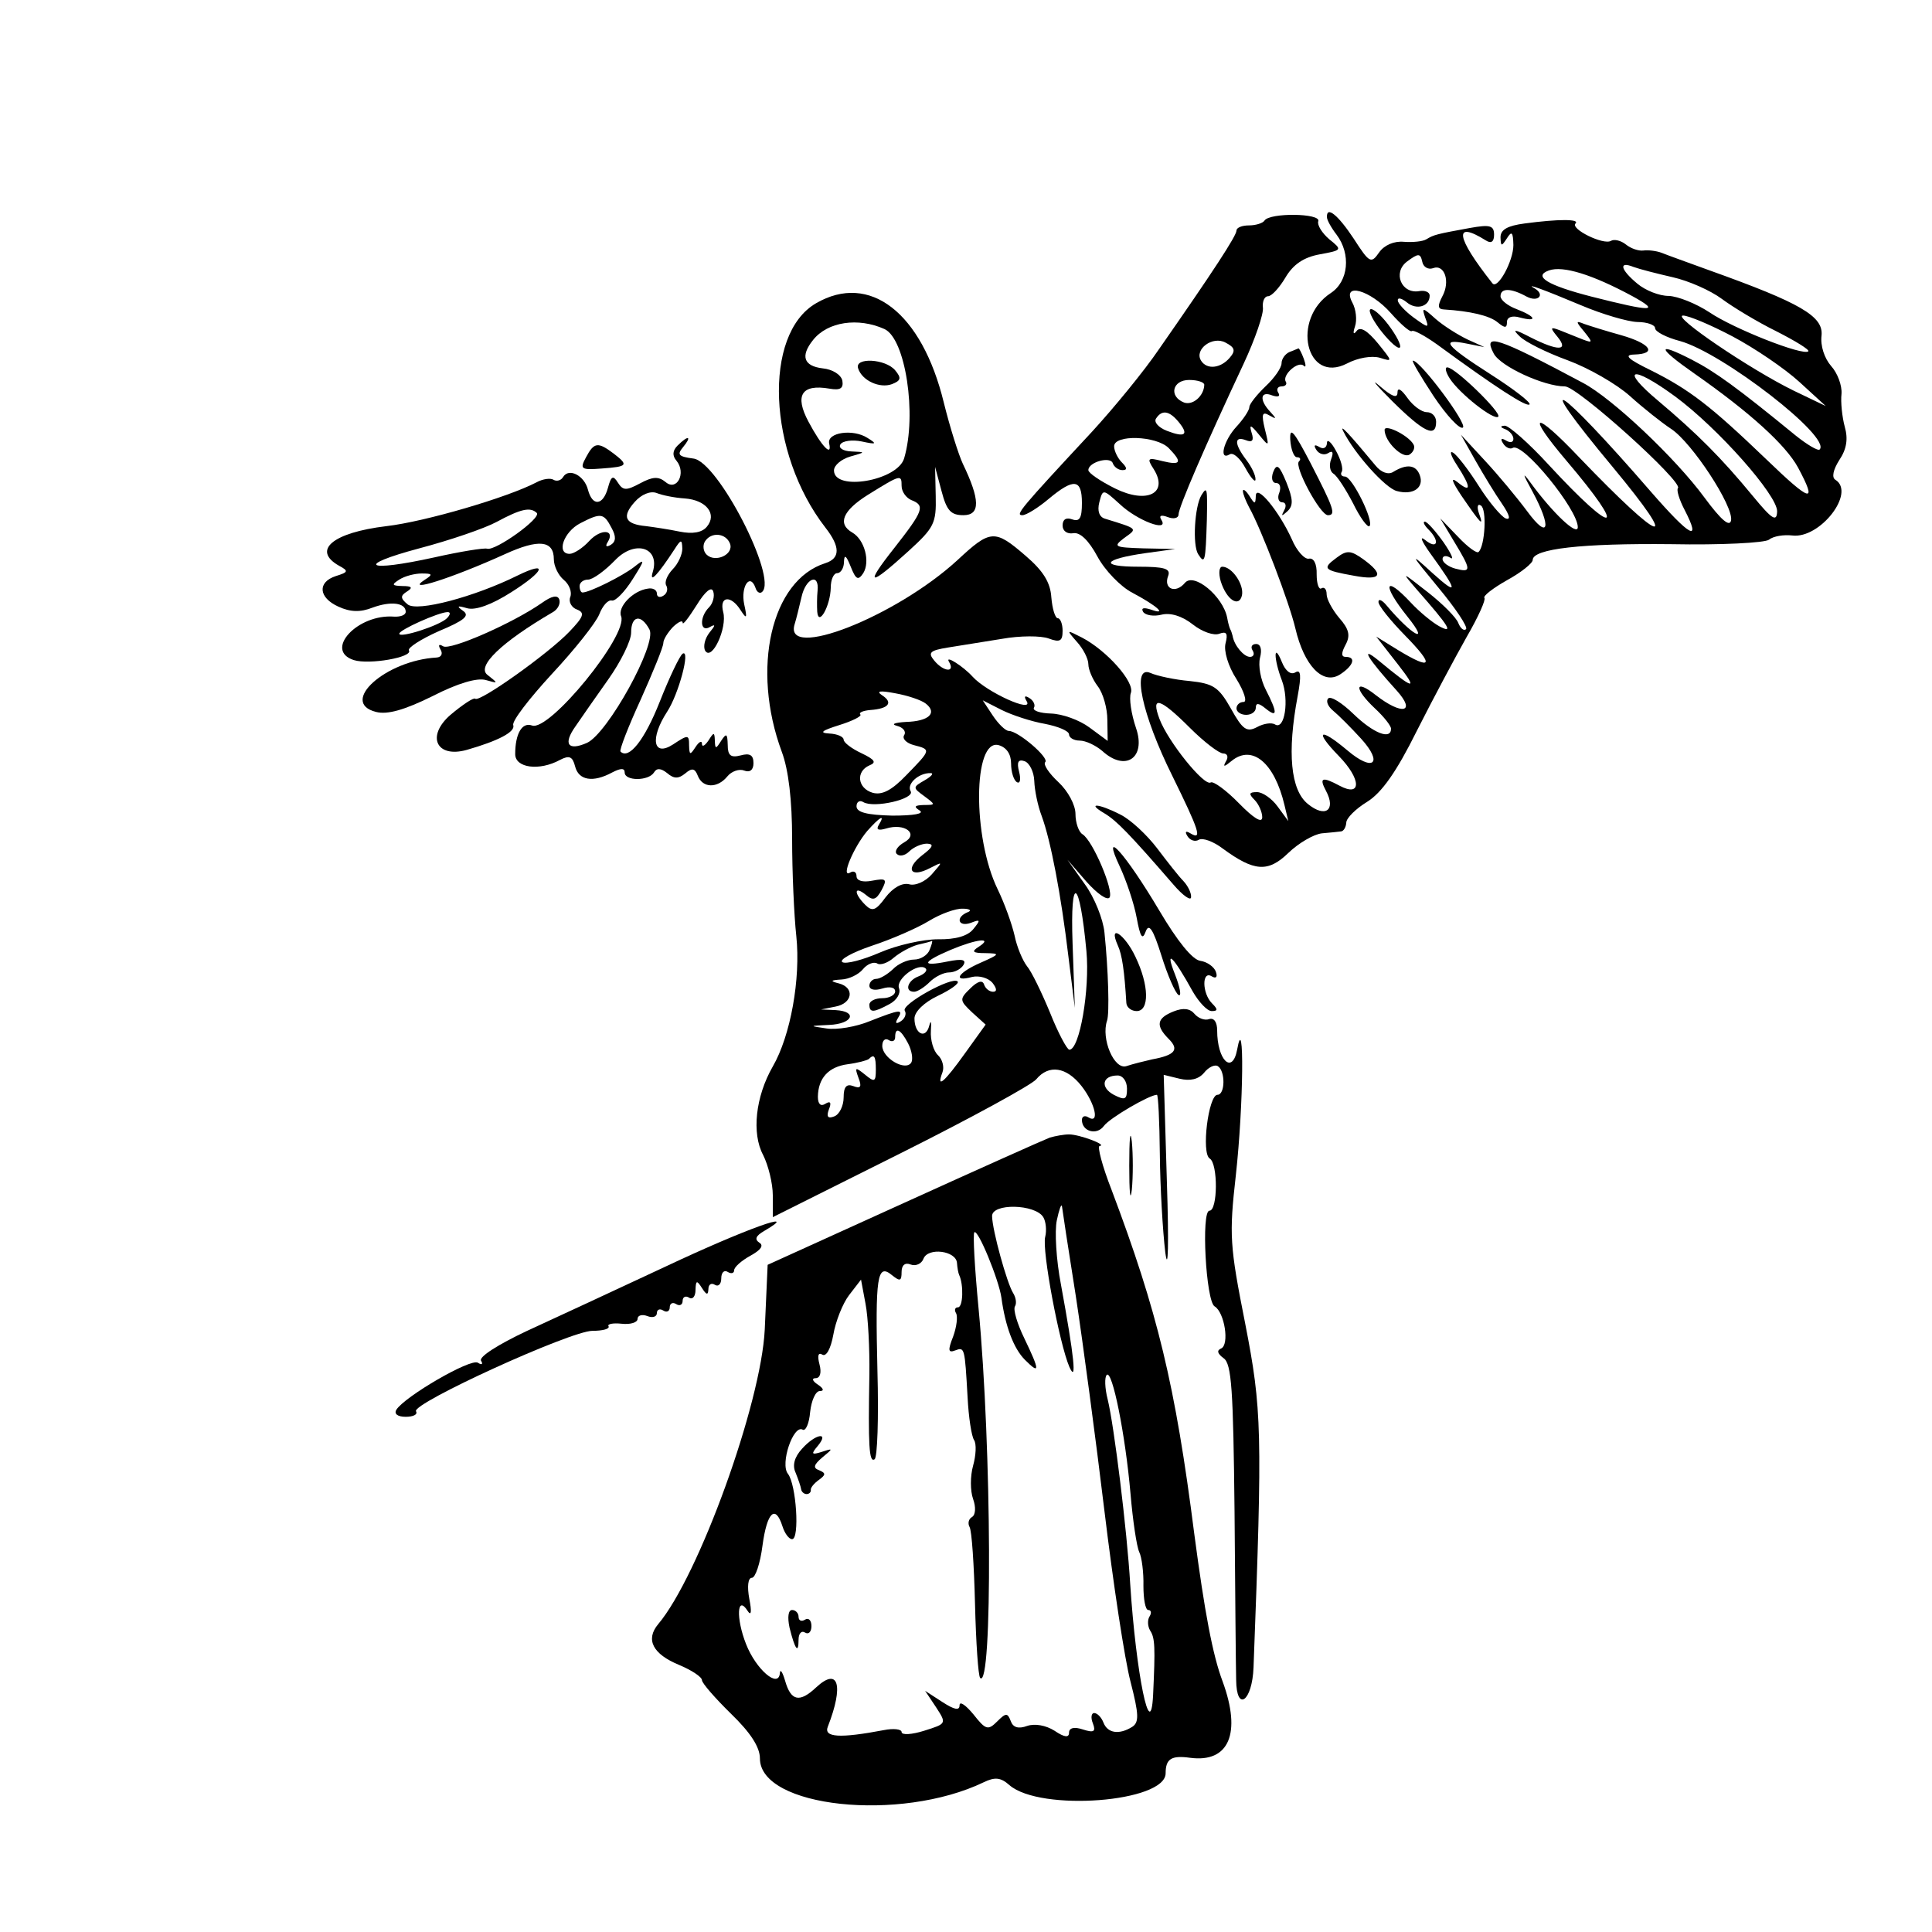 <?xml version="1.0" standalone="no"?>
<!DOCTYPE svg PUBLIC "-//W3C//DTD SVG 20010904//EN"
 "http://www.w3.org/TR/2001/REC-SVG-20010904/DTD/svg10.dtd">
<svg version="1.0" xmlns="http://www.w3.org/2000/svg"
 width="300pt" height="300pt" viewBox="0 0 300 300"
 preserveAspectRatio="xMidYMid meet">
<g transform="translate(0,300) scale(0.05,-0.05)"
fill="#000000" stroke="none">
<path d="M3927 5315 c-5 -8 -27 -15 -48 -15 -22 0 -39 -7 -39 -16 0 -16 -71
-125 -239 -366 -48 -71 -143 -186 -209 -258 -224 -241 -240 -260 -217 -260 12
0 49 23 81 50 79 66 104 63 104 -12 0 -47 -7 -59 -30 -51 -19 7 -30 0 -30 -19
0 -17 14 -27 33 -24 21 4 48 -22 75 -72 23 -43 72 -94 109 -113 77 -41 110
-71 57 -52 -22 7 -31 5 -24 -7 7 -11 33 -15 57 -9 28 7 64 -4 97 -30 29 -23
66 -36 83 -29 22 8 27 1 19 -30 -6 -23 8 -71 34 -111 24 -39 34 -71 22 -71
-12 0 -22 -9 -22 -20 0 -11 14 -20 30 -20 17 0 30 10 30 22 0 16 9 15 30 -2
38 -31 38 -14 1 58 -16 31 -24 75 -18 99 7 26 2 43 -12 43 -13 0 -18 -9 -11
-20 7 -11 3 -20 -8 -20 -19 0 -49 35 -54 65 -2 8 -5 17 -7 20 -2 3 -7 19 -10
37 -13 66 -103 141 -131 108 -29 -35 -68 -19 -52 22 8 22 -12 28 -92 28 -123
0 -112 23 20 42 l94 13 -99 2 c-91 3 -95 5 -60 32 42 30 45 28 -59 60 -18 5
-25 24 -18 51 11 42 11 42 64 -6 54 -51 153 -88 129 -49 -9 14 -1 17 20 9 18
-7 33 -3 33 8 0 22 82 212 202 468 36 77 63 156 60 175 -2 19 5 35 16 35 11 0
35 26 54 58 24 41 57 63 106 72 71 13 71 14 30 47 -22 19 -38 44 -34 56 9 25
-151 27 -167 2z m-108 -426 c-28 -33 -71 -38 -89 -9 -22 35 36 78 76 56 29
-15 32 -25 13 -47z m-79 -84 c-1 -35 -36 -65 -63 -55 -48 19 -36 70 16 70 26
0 47 -7 47 -15z m-80 -115 c33 -40 21 -50 -36 -28 -26 10 -41 27 -34 38 18 28
41 25 70 -10z m-31 -81 c44 -45 39 -55 -19 -41 -46 12 -49 9 -27 -25 47 -75
-21 -109 -120 -60 -46 23 -83 48 -83 57 0 25 69 44 76 21 4 -11 17 -21 30 -21
15 0 15 7 -2 24 -13 13 -24 36 -24 50 0 37 130 33 169 -5z"/>
<path d="M4121 5325 c0 -8 13 -32 30 -54 45 -60 37 -145 -18 -181 -124 -81
-77 -284 50 -219 34 18 77 25 102 18 41 -13 40 -12 -6 45 -33 40 -55 53 -66
38 -10 -13 -12 -7 -5 14 7 20 3 54 -8 74 -35 65 56 40 120 -33 31 -35 60 -60
65 -55 5 4 39 -14 77 -41 183 -134 279 -196 288 -187 6 5 -48 47 -120 93 -142
91 -159 113 -75 96 l55 -11 -53 24 c-29 14 -74 42 -99 64 -40 36 -43 36 -32 4
13 -34 11 -34 -36 0 -27 20 -49 44 -49 53 -1 10 12 7 28 -6 30 -25 71 -13 71
21 0 11 -15 17 -32 14 -56 -10 -84 58 -38 92 35 26 41 26 47 -1 3 -16 18 -25
33 -20 36 14 55 -41 29 -88 -15 -29 -14 -39 5 -40 81 -5 142 -19 167 -40 23
-19 29 -18 29 1 0 15 16 21 40 14 57 -15 50 3 -10 26 -27 10 -50 28 -50 40 0
26 32 26 81 -1 36 -19 59 6 24 26 -32 18 31 -5 145 -53 66 -28 145 -51 175
-52 30 0 55 -9 55 -19 0 -11 35 -29 77 -40 132 -36 472 -299 434 -337 -5 -5
-39 15 -75 44 -182 149 -250 198 -322 235 -111 57 -108 38 8 -43 173 -121 284
-222 322 -292 61 -114 41 -109 -99 26 -173 166 -238 216 -358 276 -72 35 -85
48 -52 49 73 2 51 34 -40 60 -47 13 -98 29 -115 35 -27 11 -27 8 0 -24 27 -34
27 -36 -5 -24 -19 8 -51 20 -70 28 -31 12 -32 9 -8 -20 36 -44 2 -45 -83 -2
-52 27 -59 27 -34 3 17 -17 83 -50 149 -74 65 -24 152 -74 193 -111 41 -37 99
-83 128 -102 65 -43 194 -240 186 -284 -4 -22 -31 1 -82 70 -90 123 -287 309
-378 357 -268 143 -312 157 -277 91 21 -40 156 -102 221 -102 39 0 369 -298
351 -316 -5 -5 4 -36 21 -68 53 -103 17 -83 -105 57 -289 334 -382 393 -118
76 215 -259 156 -241 -104 30 -141 149 -169 142 -40 -10 194 -228 153 -238
-54 -14 -63 69 -126 124 -138 123 -15 -1 -14 -5 2 -11 14 -6 25 -19 25 -30 0
-11 -10 -13 -23 -5 -15 9 -18 5 -9 -9 8 -13 22 -19 30 -14 31 19 202 -191 202
-246 0 -30 -78 44 -146 137 -27 37 -26 30 5 -26 61 -113 51 -153 -16 -62 -32
43 -91 114 -132 158 l-74 80 45 -80 c25 -44 62 -105 83 -135 23 -34 28 -51 11
-45 -14 6 -52 51 -83 100 -31 49 -67 96 -80 104 -13 8 -7 -10 12 -39 44 -68
45 -88 1 -52 -22 17 -17 2 13 -43 61 -89 70 -98 54 -54 -7 20 -4 31 6 24 19
-11 13 -125 -7 -144 -5 -6 -34 15 -64 47 l-55 57 43 -72 c54 -89 54 -97 4 -84
-22 6 -40 19 -40 30 0 10 11 12 24 4 13 -9 3 13 -21 48 -25 35 -51 64 -58 64
-7 0 -2 -11 11 -24 37 -37 28 -64 -10 -33 -19 15 -11 -4 17 -43 85 -117 87
-133 6 -60 -72 66 -71 63 19 -46 53 -64 91 -121 85 -128 -7 -6 -17 2 -24 19
-6 17 -49 60 -95 96 -83 65 -83 65 -33 7 101 -115 114 -137 69 -113 -22 12
-62 45 -88 73 -83 89 -91 57 -11 -43 73 -91 13 -58 -65 35 -14 17 -25 21 -25
11 -1 -11 37 -58 83 -105 92 -94 84 -109 -22 -45 l-68 42 68 -87 c64 -82 50
-79 -61 13 -60 49 -33 5 57 -94 61 -68 16 -77 -65 -14 -67 53 -69 21 -3 -41
28 -26 50 -54 50 -63 0 -36 -55 -14 -117 46 -35 34 -70 56 -78 48 -8 -8 -1
-25 15 -38 17 -14 55 -52 87 -87 70 -77 38 -105 -43 -36 -87 73 -103 61 -26
-18 70 -72 71 -129 2 -92 -54 29 -64 25 -42 -16 32 -60 -2 -85 -56 -41 -54 43
-65 160 -32 335 12 65 10 84 -7 74 -14 -9 -31 4 -42 32 -26 64 -26 11 0 -57
23 -61 9 -155 -21 -137 -11 7 -36 3 -56 -8 -32 -17 -45 -8 -81 57 -38 67 -54
78 -128 86 -47 4 -102 16 -122 25 -60 26 -27 -129 68 -320 83 -169 94 -201 56
-178 -15 9 -18 5 -9 -9 8 -13 24 -18 35 -11 12 7 45 -5 74 -27 98 -72 141 -75
204 -14 32 31 79 58 104 61 25 2 52 5 60 6 8 1 15 13 16 27 0 14 29 43 65 65
45 28 91 93 154 220 50 99 120 230 155 292 36 62 60 116 55 121 -5 6 26 30 70
55 44 24 80 53 80 63 0 35 154 52 430 49 154 -3 291 4 304 14 13 11 46 16 72
13 86 -11 198 133 134 173 -12 7 -7 31 12 61 23 34 28 66 17 104 -8 30 -13 76
-10 102 2 25 -12 64 -32 86 -21 24 -34 63 -30 95 6 60 -65 101 -347 202 -66
24 -133 48 -150 55 -16 6 -42 9 -56 7 -15 -2 -39 6 -55 19 -15 12 -36 17 -46
11 -23 -14 -127 37 -110 54 14 14 -53 14 -158 0 -53 -7 -75 -19 -75 -43 1 -29
3 -29 20 -3 15 24 19 19 20 -21 0 -50 -49 -139 -65 -119 -114 144 -122 197
-20 133 16 -10 25 -4 25 18 0 29 -13 32 -75 21 -104 -19 -112 -21 -135 -35
-11 -7 -42 -10 -70 -8 -30 3 -61 -10 -77 -33 -25 -36 -30 -33 -79 43 -49 74
-85 103 -83 66z m949 -245 c89 -49 61 -49 -128 -1 -136 35 -182 63 -132 81 44
16 136 -13 260 -80z m125 59 c49 -11 117 -41 152 -67 35 -26 111 -72 170 -101
59 -30 103 -57 99 -62 -16 -15 -232 70 -307 121 -41 27 -98 50 -127 51 -29 0
-72 17 -97 38 -53 44 -59 71 -12 52 19 -7 74 -21 122 -32z m186 -184 c68 -36
161 -99 207 -141 l82 -75 -100 48 c-135 66 -381 233 -343 233 17 0 86 -29 154
-65z m-179 -186 c133 -98 318 -307 317 -357 -1 -34 -15 -26 -75 47 -98 119
-173 194 -294 296 -122 102 -83 113 52 14z m-1507 -1029 c44 -44 91 -80 104
-80 13 0 17 -11 8 -25 -10 -18 -5 -17 18 2 64 52 133 -6 164 -137 l12 -50 -33
45 c-18 25 -47 45 -64 45 -25 0 -27 -5 -8 -24 13 -13 24 -38 24 -54 0 -20 -27
-3 -72 43 -40 41 -80 70 -88 65 -20 -13 -132 126 -159 197 -28 74 1 66 94 -27z"/>
<path d="M2534 5058 c-165 -96 -150 -465 29 -696 47 -60 47 -96 0 -111 -168
-53 -231 -327 -135 -586 21 -56 32 -151 32 -270 0 -102 6 -238 13 -302 14
-133 -18 -310 -73 -405 -54 -94 -66 -208 -30 -275 16 -32 30 -88 30 -125 l0
-68 396 198 c218 109 408 213 422 230 39 47 94 39 141 -21 42 -54 57 -119 21
-97 -11 7 -20 3 -20 -8 0 -36 46 -49 68 -19 18 25 142 97 165 97 4 0 8 -83 9
-185 1 -102 9 -239 17 -305 9 -67 11 30 5 216 l-10 336 49 -12 c33 -8 59 -2
76 18 14 18 34 27 43 21 24 -15 23 -89 -1 -89 -28 0 -51 -182 -24 -198 26 -16
25 -162 -1 -162 -26 0 -11 -281 16 -297 31 -18 47 -120 20 -131 -14 -6 -11
-16 8 -30 25 -17 30 -98 34 -476 2 -251 4 -486 5 -523 1 -102 50 -67 54 39 28
736 26 801 -26 1068 -48 242 -50 274 -29 460 24 217 27 517 4 390 -15 -79 -62
-32 -62 60 0 26 -10 40 -25 35 -14 -5 -34 3 -45 16 -14 17 -35 20 -65 8 -53
-21 -57 -44 -15 -86 33 -33 19 -50 -52 -63 -22 -5 -59 -14 -80 -21 -38 -12
-79 85 -60 141 8 22 4 158 -8 274 -4 41 -31 109 -61 150 l-54 76 59 -68 c33
-37 65 -60 72 -49 13 22 -52 176 -84 196 -12 7 -22 36 -22 63 0 28 -23 71 -53
99 -29 27 -48 55 -41 62 14 13 -84 97 -113 97 -10 0 -32 21 -50 48 l-31 47 59
-30 c32 -16 93 -36 134 -43 41 -8 75 -22 75 -33 0 -10 15 -19 33 -19 19 0 50
-15 70 -32 72 -66 137 -22 105 71 -15 44 -22 93 -16 109 13 33 -75 132 -152
172 -49 25 -49 25 -15 -14 19 -21 35 -52 35 -69 0 -16 13 -47 29 -68 17 -22
30 -69 30 -105 l1 -65 -57 42 c-31 23 -84 42 -119 43 -34 1 -58 9 -53 18 5 8
-1 22 -14 30 -14 9 -18 6 -9 -9 25 -40 -124 27 -168 76 -29 32 -86 68 -73 46
21 -35 -17 -32 -46 4 -20 24 -13 31 43 40 36 6 112 18 168 27 56 10 121 10
145 1 35 -13 43 -8 43 24 0 21 -7 39 -15 39 -8 0 -17 29 -20 65 -3 46 -25 82
-80 129 -96 83 -109 82 -212 -14 -192 -176 -542 -313 -505 -198 5 16 14 53 21
83 13 60 56 77 50 20 -2 -19 -2 -48 -1 -65 4 -48 41 19 42 75 0 25 9 45 20 45
11 0 21 16 21 35 1 25 7 20 21 -15 16 -40 23 -44 39 -20 22 36 4 104 -34 126
-47 27 -30 68 48 117 103 64 105 64 105 28 0 -18 14 -37 30 -44 44 -17 38 -33
-52 -148 -95 -120 -80 -123 44 -10 79 72 86 86 84 170 l-2 91 20 -75 c16 -61
29 -75 68 -75 53 0 52 48 -2 160 -13 28 -40 113 -59 190 -68 279 -230 405
-397 308z m213 -80 c65 -30 101 -265 61 -401 -20 -70 -218 -104 -218 -38 0 16
23 35 50 43 49 14 49 14 4 16 -26 1 -41 11 -34 22 7 11 37 15 66 9 46 -10 49
-8 18 11 -45 29 -126 17 -119 -17 10 -44 -23 -10 -64 67 -44 82 -22 118 65
103 34 -6 44 1 40 25 -4 18 -30 35 -61 38 -59 7 -70 38 -30 88 45 57 140 71
222 34z m128 -1163 c37 -29 10 -55 -61 -57 -35 -2 -48 -7 -29 -12 20 -5 30
-18 23 -29 -7 -11 7 -25 30 -31 54 -14 54 -14 -23 -93 -46 -48 -76 -63 -105
-55 -47 14 -53 66 -10 85 23 9 17 18 -25 38 -30 14 -55 33 -55 42 0 9 -20 18
-45 19 -32 2 -23 9 31 26 42 13 71 28 66 33 -6 6 8 12 31 14 57 4 72 23 36 46
-19 13 -6 15 41 6 39 -7 81 -21 95 -32z m265 -186 c0 -26 8 -52 18 -58 10 -6
13 8 7 32 -8 30 -3 40 17 33 15 -5 29 -33 30 -61 1 -29 11 -78 23 -109 28 -76
60 -243 83 -436 l20 -160 -7 200 c-8 220 22 203 43 -24 11 -119 -21 -306 -53
-306 -7 0 -35 52 -60 115 -26 63 -58 129 -72 145 -13 17 -31 59 -38 94 -8 35
-31 100 -53 145 -78 161 -76 467 3 447 25 -7 39 -28 39 -57z m-268 -52 c-38
-22 -38 -23 -1 -50 35 -26 35 -27 -2 -27 -29 -1 -32 -5 -13 -17 16 -10 -18
-16 -85 -16 -78 2 -111 10 -111 29 0 14 10 20 21 13 33 -20 162 10 147 34 -13
22 25 57 62 56 11 0 3 -10 -18 -22z m-143 -139 c-9 -15 -1 -18 23 -11 58 18
103 -17 56 -43 -21 -12 -31 -28 -23 -36 9 -9 26 -5 39 8 13 13 38 24 55 24 23
-1 18 -11 -15 -36 -54 -42 -37 -72 24 -40 41 21 41 21 6 -19 -20 -23 -52 -37
-71 -31 -22 5 -50 -11 -73 -41 -30 -41 -41 -45 -63 -23 -36 36 -35 61 2 31 22
-19 32 -16 49 15 18 34 14 37 -29 29 -30 -6 -49 0 -49 14 0 13 -9 18 -20 11
-30 -18 11 79 53 129 39 44 58 55 36 19z m276 -271 c-39 -16 -29 -47 10 -33
30 12 31 9 8 -19 -17 -22 -56 -33 -110 -32 -46 0 -127 -18 -180 -41 -53 -23
-106 -37 -117 -30 -11 7 30 30 92 51 61 20 141 55 177 77 36 22 83 39 105 38
22 0 29 -6 15 -11z m-118 -117 c-6 -16 -28 -30 -48 -30 -20 0 -50 -13 -66 -30
-17 -16 -40 -30 -52 -30 -11 0 -21 -10 -21 -21 0 -13 17 -16 40 -9 23 7 40 4
40 -9 0 -11 -18 -21 -40 -21 -22 0 -40 -9 -40 -20 0 -26 13 -25 63 2 22 12 35
33 29 49 -11 29 62 82 83 61 6 -6 -4 -17 -22 -24 -35 -13 -45 -48 -14 -48 10
0 32 14 48 30 17 17 44 30 60 30 17 0 37 10 45 23 10 17 -4 20 -49 11 -84 -17
-80 -2 9 36 81 34 134 40 88 10 -24 -15 -20 -20 20 -20 47 -1 46 -3 -15 -30
-71 -31 -88 -61 -26 -44 22 5 50 -3 63 -18 14 -18 15 -28 2 -28 -11 0 -24 10
-28 23 -5 14 -20 10 -43 -13 -34 -33 -33 -37 6 -74 l42 -38 -64 -89 c-65 -91
-90 -112 -70 -59 6 16 0 40 -14 53 -14 13 -24 47 -22 76 2 28 0 35 -5 16 -11
-44 -46 -26 -46 22 0 21 30 50 72 70 40 19 68 39 62 45 -17 17 -177 -72 -164
-91 6 -10 0 -25 -13 -33 -14 -9 -18 -6 -9 9 19 30 8 29 -86 -8 -43 -18 -104
-28 -135 -23 -55 8 -55 8 8 11 73 3 90 42 20 46 l-45 2 45 9 c53 10 60 59 10
72 -28 7 -26 10 8 12 23 1 53 15 67 32 13 16 33 24 44 18 10 -7 34 2 52 18 19
16 52 34 74 40 22 5 42 10 44 12 3 1 0 -11 -7 -28z m-67 -290 c12 -23 16 -50
10 -60 -18 -28 -90 14 -90 52 0 17 9 25 20 18 11 -7 20 -3 20 9 0 33 17 25 40
-19z m-100 -82 c0 -38 -4 -40 -34 -15 -30 24 -32 23 -20 -10 11 -28 7 -35 -16
-26 -21 8 -30 -2 -30 -35 0 -26 -13 -53 -29 -59 -20 -8 -25 -1 -17 21 9 22 5
28 -11 18 -14 -9 -23 -1 -23 22 1 58 33 93 93 101 31 4 60 12 65 16 17 17 22
9 22 -33z m780 -59 c0 -34 -6 -37 -41 -19 -43 23 -36 60 12 60 16 0 29 -18 29
-41z"/>
<path d="M2665 4856 c12 -38 67 -63 105 -49 28 11 30 19 10 43 -30 36 -127 41
-115 6z"/>
<path d="M4283 4980 c25 -33 52 -60 62 -60 10 0 -2 27 -25 60 -23 33 -51 60
-62 60 -11 0 1 -27 25 -60z"/>
<path d="M4005 4907 c-14 -6 -25 -22 -25 -35 0 -14 -22 -46 -50 -72 -27 -26
-50 -55 -50 -64 0 -10 -18 -37 -40 -61 -40 -43 -56 -107 -21 -86 11 7 33 -13
49 -43 17 -31 31 -46 31 -35 1 12 -12 39 -28 60 -38 50 -39 76 -2 62 20 -8 26
-1 18 23 -8 27 -3 26 23 -6 32 -39 32 -38 18 18 -11 46 -8 55 14 42 23 -13 23
-11 3 11 -35 37 -31 66 6 51 18 -6 26 -3 19 8 -7 11 -2 20 10 20 12 0 18 7 13
15 -12 20 39 66 56 49 7 -7 7 3 0 22 -7 19 -15 33 -16 32 -2 0 -14 -6 -28 -11z"/>
<path d="M4452 4770 c40 -60 81 -104 91 -98 16 10 -132 208 -155 208 -5 0 24
-49 64 -110z"/>
<path d="M4502 4825 c31 -48 138 -132 151 -119 11 12 -134 153 -158 153 -9 1
-5 -15 7 -34z"/>
<path d="M4324 4754 c98 -97 136 -115 136 -64 0 17 -13 30 -29 30 -16 0 -43
20 -60 44 -19 27 -31 34 -31 17 0 -19 -17 -13 -55 20 -30 26 -13 5 39 -47z"/>
<path d="M4007 4635 c2 -30 11 -55 21 -55 10 0 13 -6 6 -13 -16 -15 66 -167
90 -167 26 0 18 22 -53 160 -52 100 -66 117 -64 75z"/>
<path d="M4172 4660 c34 -68 130 -176 166 -185 51 -14 86 11 71 50 -12 32 -41
35 -83 9 -15 -9 -37 -1 -54 20 -83 100 -114 133 -100 106z"/>
<path d="M4300 4665 c0 -36 55 -90 77 -77 13 8 19 23 12 33 -17 28 -89 63 -89
44z"/>
<path d="M2104 4616 c-15 -15 -17 -31 -3 -47 31 -38 1 -96 -34 -66 -22 18 -40
17 -79 -4 -43 -23 -53 -23 -69 2 -15 24 -21 21 -31 -16 -15 -55 -48 -59 -62
-6 -11 44 -59 69 -77 40 -6 -11 -20 -15 -30 -9 -9 6 -33 3 -53 -8 -90 -47
-345 -122 -466 -136 -167 -20 -232 -75 -147 -123 30 -16 29 -20 -10 -32 -58
-19 -54 -67 8 -95 37 -17 68 -18 106 -3 57 21 103 15 103 -13 0 -10 -16 -16
-36 -15 -114 9 -219 -105 -125 -135 48 -15 184 9 171 30 -5 8 37 35 93 60 79
33 97 48 75 63 -21 15 -18 17 13 8 26 -7 76 11 137 50 103 65 116 99 20 52
-135 -67 -313 -114 -342 -90 -23 19 -23 27 -2 40 19 12 15 17 -14 17 -33 1
-35 4 -10 20 17 11 48 19 70 19 33 0 35 -3 10 -19 -68 -44 85 5 248 79 105 48
152 43 152 -16 0 -21 14 -50 31 -64 17 -14 26 -38 20 -53 -6 -15 4 -33 21 -39
25 -10 21 -22 -24 -69 -65 -68 -279 -220 -292 -208 -4 5 -39 -18 -77 -50 -76
-66 -44 -135 50 -109 98 28 152 56 145 77 -5 12 50 83 120 159 70 75 136 158
147 185 10 26 27 46 39 43 11 -3 40 27 64 65 40 63 40 67 5 39 -36 -28 -138
-79 -160 -79 -5 0 -9 9 -9 20 0 11 12 20 26 20 15 0 52 27 84 60 62 65 141 40
117 -37 -11 -37 16 -8 67 70 21 33 24 33 25 3 0 -18 -13 -47 -30 -64 -17 -18
-26 -40 -20 -50 6 -11 3 -25 -9 -32 -11 -7 -20 -4 -20 7 0 11 -13 18 -28 15
-46 -6 -95 -57 -83 -86 22 -59 -224 -360 -277 -339 -31 11 -52 -26 -52 -89 0
-43 75 -53 139 -18 29 15 39 11 47 -20 11 -44 56 -51 115 -19 27 14 39 14 39
0 0 -27 74 -27 91 0 8 14 21 14 41 -2 21 -18 35 -18 56 -1 21 18 30 16 39 -7
15 -39 61 -40 92 -2 13 16 37 24 52 18 18 -7 29 2 29 23 0 25 -11 32 -40 24
-31 -8 -40 0 -40 33 -1 35 -4 37 -20 13 -17 -27 -19 -27 -20 0 -1 27 -3 27
-20 0 -11 -16 -20 -21 -20 -10 0 11 -9 7 -20 -10 -17 -26 -19 -25 -20 5 0 34
-3 34 -50 3 -62 -40 -72 19 -18 102 36 55 73 195 48 180 -9 -6 -41 -73 -71
-149 -47 -119 -96 -181 -122 -155 -4 5 24 77 63 162 38 85 70 163 70 175 0 11
14 33 30 50 17 16 30 22 30 13 0 -9 19 16 43 54 27 44 47 60 52 43 5 -14 -1
-37 -13 -49 -31 -31 -28 -80 3 -61 18 10 17 5 -2 -18 -14 -18 -20 -43 -13 -56
21 -33 69 71 56 120 -13 50 24 54 54 6 19 -29 21 -26 11 19 -11 54 18 98 35
51 4 -14 14 -20 21 -13 48 44 -138 406 -214 414 -46 6 -51 12 -32 35 29 35 17
39 -17 5z m23 -164 c67 -5 101 -49 68 -88 -15 -18 -44 -23 -84 -15 -33 7 -81
14 -104 17 -66 6 -77 29 -36 75 21 24 49 35 68 28 17 -7 56 -15 88 -17z m-460
-45 c15 -16 -129 -119 -154 -111 -10 3 -84 -9 -164 -27 -213 -47 -249 -26 -47
28 95 25 203 62 240 82 76 41 105 47 125 28z m232 -46 c15 -27 14 -43 -2 -53
-14 -8 -18 -5 -10 8 25 40 -21 43 -57 4 -20 -22 -48 -40 -61 -40 -42 0 -19 68
33 95 64 33 73 32 97 -14z m368 -49 c13 -34 -46 -61 -73 -34 -10 10 -12 28 -5
40 19 31 65 27 78 -6z m-879 -232 c-23 -23 -148 -63 -148 -48 0 12 121 66 149
67 11 1 10 -8 -1 -19z m629 -35 c24 -45 -130 -323 -194 -352 -59 -26 -75 -4
-36 51 17 25 63 91 102 146 39 55 71 120 71 145 0 54 31 59 57 10z"/>
<path d="M4121 4624 c-1 -15 -11 -20 -24 -12 -15 9 -18 5 -9 -9 8 -13 25 -18
37 -10 14 9 17 2 9 -19 -7 -18 -4 -38 7 -45 11 -6 38 -48 61 -92 22 -45 45
-76 51 -71 15 15 -54 154 -76 154 -11 0 -15 7 -10 15 5 9 -3 38 -18 65 -15 28
-28 38 -28 24z"/>
<path d="M1820 4580 c-20 -37 -16 -40 49 -35 81 6 84 10 36 47 -48 36 -60 35
-85 -12z"/>
<path d="M3954 4534 c-7 -19 -3 -34 9 -34 12 0 16 -13 10 -30 -7 -16 -2 -30 9
-30 11 0 14 -11 6 -25 -10 -19 -8 -19 10 -3 19 18 18 37 -3 90 -22 53 -30 60
-41 32z"/>
<path d="M3731 4462 c-21 -35 -28 -155 -10 -183 21 -33 23 -24 27 106 2 100 1
106 -17 77z"/>
<path d="M3860 4475 c0 -9 9 -31 19 -50 38 -68 125 -296 144 -377 27 -115 85
-176 138 -143 42 27 52 55 18 55 -14 0 -14 12 0 38 15 28 11 48 -20 83 -21 25
-39 58 -39 73 0 16 -7 24 -16 19 -8 -6 -15 14 -15 43 1 33 -9 52 -24 49 -13
-3 -38 24 -53 60 -40 88 -111 174 -112 135 -1 -27 -3 -27 -20 0 -11 17 -20 23
-20 15z"/>
<path d="M4151 4268 c-46 -34 -41 -39 54 -56 85 -16 95 3 29 51 -39 28 -51 29
-83 5z"/>
<path d="M3791 4195 c18 -58 57 -83 66 -44 7 34 -31 89 -61 89 -10 0 -12 -20
-5 -45z"/>
<path d="M1682 4127 c-89 -62 -284 -148 -306 -134 -13 8 -16 4 -8 -10 8 -13 3
-24 -12 -25 -159 -9 -304 -140 -188 -169 35 -9 88 6 175 49 78 40 139 58 166
50 39 -11 39 -11 5 16 -35 26 42 101 203 195 16 9 24 27 20 39 -5 15 -23 12
-55 -11z"/>
<path d="M3430 3474 c37 -22 78 -64 214 -221 30 -35 55 -52 55 -39 1 13 -10
35 -24 50 -14 14 -50 60 -81 101 -31 41 -82 89 -114 105 -68 35 -108 38 -50 4z"/>
<path d="M3478 3308 c20 -43 44 -114 52 -158 11 -60 18 -71 28 -43 10 27 23 8
49 -75 19 -61 43 -116 53 -122 10 -6 5 23 -11 64 -33 83 -5 56 55 -53 19 -33
45 -61 59 -61 19 0 20 5 1 24 -31 31 -32 103 -1 84 13 -8 19 -3 13 14 -5 15
-27 31 -48 34 -25 3 -72 62 -127 155 -105 177 -184 266 -123 137z"/>
<path d="M3471 3065 c14 -30 21 -81 27 -180 1 -14 16 -25 32 -25 40 0 39 80
-4 169 -33 70 -85 104 -55 36z"/>
<path d="M3507 2380 c0 -82 3 -116 8 -75 4 41 4 109 0 150 -5 41 -8 8 -8 -75z"/>
<path d="M3260 2467 c-16 -6 -220 -97 -453 -203 l-423 -192 -9 -201 c-11 -229
-205 -766 -331 -915 -40 -48 -17 -93 66 -127 38 -16 70 -37 70 -47 0 -9 41
-56 90 -104 61 -59 90 -104 90 -139 0 -152 435 -199 695 -74 35 17 53 15 80
-9 96 -83 485 -53 485 37 0 45 18 56 76 48 121 -16 160 76 101 237 -31 82 -56
216 -88 458 -59 463 -114 690 -257 1069 -29 74 -45 136 -37 136 26 3 -63 36
-95 36 -16 0 -43 -5 -60 -10z m-20 -247 c8 -13 11 -41 6 -61 -11 -40 44 -332
75 -404 24 -54 15 32 -26 255 -15 77 -20 167 -13 200 7 33 14 53 16 44 1 -9
20 -135 43 -279 22 -144 62 -444 89 -668 27 -224 63 -462 81 -530 26 -101 27
-126 5 -140 -40 -25 -76 -20 -89 13 -6 16 -19 30 -29 30 -9 0 -11 -15 -4 -32
10 -26 3 -30 -31 -19 -27 9 -43 5 -43 -10 0 -16 -14 -15 -45 6 -27 17 -61 23
-85 15 -27 -10 -44 -5 -51 15 -10 26 -15 26 -42 -1 -29 -29 -36 -26 -74 22
-24 29 -43 42 -43 28 0 -17 -16 -14 -53 10 l-54 35 34 -51 c33 -51 33 -51 -37
-73 -38 -12 -70 -14 -70 -4 0 9 -25 12 -55 6 -137 -26 -188 -23 -174 11 50
128 33 186 -36 122 -52 -49 -79 -43 -97 21 -8 27 -15 37 -16 23 -4 -49 -74 11
-105 90 -32 81 -28 155 5 103 11 -17 13 -2 5 38 -7 38 -4 65 8 65 11 0 26 45
33 100 14 104 40 129 62 60 7 -22 20 -40 30 -40 24 0 13 170 -13 203 -25 31
17 154 46 137 9 -5 20 19 23 55 4 36 17 65 30 65 14 0 12 8 -6 20 -17 11 -20
20 -7 20 14 0 19 17 12 43 -7 27 -4 38 9 30 12 -7 26 18 34 62 7 41 29 97 49
123 l37 48 14 -75 c8 -41 13 -139 12 -218 -4 -224 -1 -276 16 -265 9 5 13 129
9 274 -7 294 -1 336 45 298 25 -20 30 -19 30 10 0 21 11 30 28 23 16 -6 34 2
40 18 14 36 101 25 104 -13 1 -15 4 -32 7 -38 14 -30 12 -100 -4 -100 -9 0
-12 -8 -6 -18 6 -10 2 -43 -9 -73 -17 -43 -15 -51 6 -43 30 11 30 11 39 -146
3 -60 12 -120 20 -132 8 -12 6 -48 -3 -80 -9 -32 -9 -78 0 -103 9 -25 8 -49
-3 -56 -11 -6 -14 -20 -8 -31 7 -11 14 -118 17 -239 3 -120 10 -224 16 -230
39 -39 36 716 -5 1148 -12 125 -18 231 -13 236 11 11 76 -147 84 -203 12 -89
38 -158 73 -193 47 -47 47 -35 -2 67 -22 45 -35 89 -29 99 6 9 3 28 -6 42 -19
31 -64 193 -65 238 -1 41 134 38 159 -3z m271 -860 c7 -82 19 -163 27 -180 8
-16 14 -64 13 -105 0 -41 6 -75 15 -75 9 0 11 -9 4 -20 -7 -11 -6 -31 2 -44
15 -23 16 -51 9 -201 -8 -154 -53 68 -71 345 -10 168 -50 492 -70 574 -9 35
-10 69 -3 76 17 18 58 -185 74 -370z"/>
<path d="M2491 1501 c-24 -26 -31 -52 -20 -75 8 -20 16 -43 17 -51 1 -8 9 -15
17 -15 8 0 14 6 13 13 -1 7 11 21 25 31 22 16 22 21 1 30 -20 7 -17 17 10 40
34 28 34 29 -2 17 -32 -10 -34 -7 -12 19 37 45 -8 37 -49 -9z"/>
<path d="M2452 945 c17 -68 28 -83 28 -37 0 19 9 29 20 22 11 -7 20 2 20 20 0
18 -9 27 -20 20 -11 -7 -20 -3 -20 9 0 11 -9 21 -20 21 -12 0 -15 -22 -8 -55z"/>
<path d="M2070 2068 c-154 -72 -350 -163 -435 -202 -87 -41 -149 -80 -141 -92
7 -11 2 -14 -10 -6 -23 14 -227 -105 -253 -146 -8 -13 4 -22 29 -22 23 0 38 7
32 17 -15 24 480 250 548 250 32 0 54 6 50 14 -5 7 13 11 41 8 27 -3 49 4 49
15 0 11 14 15 30 9 17 -7 30 -2 30 9 0 11 9 15 20 8 11 -7 20 -2 20 10 0 12 9
17 20 10 11 -7 20 -2 20 10 0 12 9 17 20 10 11 -7 20 4 20 24 1 30 4 31 20 6
14 -22 19 -23 20 -4 0 15 9 21 20 14 11 -7 20 2 20 20 0 18 9 27 20 20 11 -7
20 -4 20 5 0 10 23 30 50 45 33 18 43 32 28 41 -15 10 -11 21 15 36 122 71
-61 5 -303 -109z"/>
</g>
</svg>
